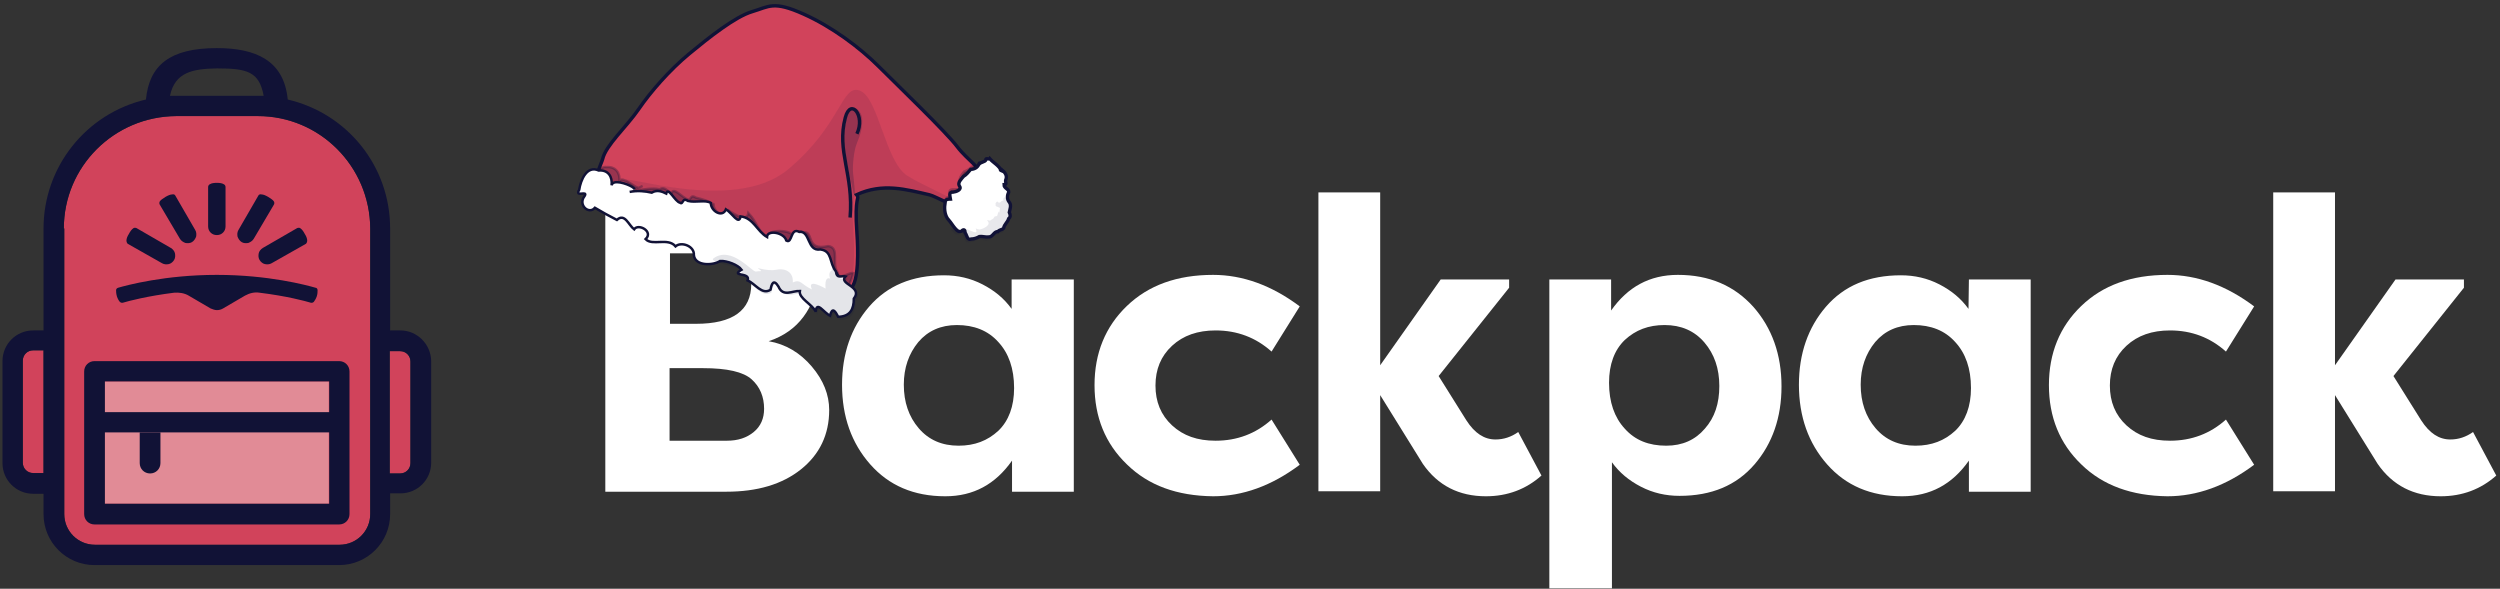 <svg viewBox="0 0 603 142" xmlns="http://www.w3.org/2000/svg"><rect x="0" y="0" width="603" height="142" fill="#333333" stroke="none"/><g fill="none" fill-rule="evenodd"><g fill-rule="nonzero" transform="translate(0 11)"><g fill="#fff" transform="translate(146 35)"><path d="m50.8 21.8c0 3.1-1 5.9-3 8.6s-4.8 4.7-8.4 5.9c4.1.7 7.6 2.8 10.4 6.1s4.2 6.8 4.2 10.5c0 5.9-2.3 10.7-6.8 14.3s-10.5 5.4-18 5.4h-29.2v-69.9l26.2.1c7.2 0 13.1 1.7 17.7 5.1s6.9 8.1 6.9 13.9zm-35.3 10.3h6.4c8.8 0 13.3-3.2 13.3-9.6 0-2.4-.8-4.2-2.5-5.5s-3.8-1.9-6.3-1.9h-10.8v17zm8.1 10.7h-8.1v17.5h13.8c2.7 0 4.8-.7 6.5-2.1s2.5-3.3 2.5-5.6c0-2.9-1-5.3-3-7.1s-5.9-2.7-11.7-2.7z"/><path d="m98.2 21.4h14.8v51.2h-14.9v-7.5c-4 5.7-9.3 8.6-16.1 8.6-7.6 0-13.6-2.6-18.1-7.7s-6.8-11.5-6.8-19.2c0-7.5 2.2-13.8 6.5-18.8 4.4-5.1 10.4-7.6 18.1-7.6 3.3 0 6.4.7 9.3 2.2s5.2 3.4 7 5.9v-7.1zm-26.2 25.4c0 4.2 1.2 7.7 3.6 10.5s5.6 4.2 9.6 4.2c3.9 0 7-1.2 9.6-3.6 2.5-2.4 3.8-5.9 3.8-10.3 0-4.7-1.3-8.4-3.8-11.1-2.5-2.8-5.9-4.1-10-4.1-3.9 0-7 1.4-9.3 4.1-2.3 2.8-3.5 6.2-3.5 10.3z"/><path d="m125.8 66c-5.2-5-7.8-11.4-7.8-19.1s2.6-14.1 7.8-19.1 12.1-7.5 20.8-7.5c7.1 0 14.1 2.5 20.9 7.6l-6.8 10.9c-3.8-3.4-8.3-5.1-13.5-5.1-4.3 0-7.8 1.2-10.5 3.7s-4 5.7-4 9.6 1.3 7.1 4 9.6 6.1 3.7 10.5 3.7c5.2 0 9.7-1.7 13.5-5.1l6.8 10.9c-6.8 5.1-13.8 7.6-20.9 7.6-8.7-.1-15.6-2.6-20.8-7.7z"/><path d="m186.9 42.1 14.6-20.7h16.5v2l-17 21.3 6.7 10.7c2 3.1 4.3 4.6 7 4.6 2 0 3.8-.6 5.5-1.8l5.6 10.5c-3.7 3.3-8.2 5-13.4 5-6.5 0-11.6-2.6-15.2-7.8l-10.3-16.6v23.2h-14.9v-72.1h14.9z"/><path d="m242.6 95.9h-14.9v-74.5h14.9v7.5c4-5.7 9.3-8.6 16.1-8.6 7.6 0 13.6 2.6 18.2 7.7 4.5 5.1 6.8 11.5 6.8 19.2 0 7.5-2.2 13.8-6.5 18.8-4.4 5.1-10.4 7.6-18.1 7.6-3.3 0-6.4-.7-9.3-2.2s-5.2-3.4-7-5.9v30.4zm26.1-48.8c0-4.2-1.2-7.7-3.6-10.5s-5.6-4.2-9.6-4.2c-3.9 0-7 1.2-9.6 3.6-2.5 2.4-3.8 5.9-3.8 10.3 0 4.7 1.3 8.4 3.8 11.1 2.5 2.8 5.8 4.1 10 4.1 3.9 0 7-1.4 9.3-4.1 2.4-2.7 3.5-6.1 3.5-10.3z"/><path d="m328.9 21.4h14.9v51.2h-14.9v-7.5c-4 5.7-9.3 8.6-16.1 8.6-7.6 0-13.6-2.6-18.1-7.7s-6.8-11.5-6.8-19.2c0-7.5 2.2-13.8 6.5-18.8 4.4-5.1 10.4-7.6 18.1-7.6 3.3 0 6.4.7 9.3 2.2s5.2 3.4 7 5.9zm-26.1 25.4c0 4.2 1.2 7.7 3.6 10.5s5.6 4.2 9.6 4.2c3.9 0 7-1.2 9.6-3.6 2.5-2.4 3.8-5.9 3.8-10.3 0-4.7-1.3-8.4-3.8-11.1-2.5-2.8-5.9-4.1-10-4.1-3.9 0-7 1.4-9.3 4.1-2.3 2.8-3.5 6.2-3.5 10.3z"/><path d="m356 66c-5.2-5-7.8-11.4-7.8-19.1s2.6-14.1 7.8-19.1 12.1-7.5 20.8-7.5c7.1 0 14.1 2.5 20.9 7.6l-6.8 10.9c-3.8-3.4-8.3-5.1-13.5-5.1-4.3 0-7.8 1.2-10.5 3.7s-4 5.7-4 9.6 1.3 7.1 4 9.6 6.1 3.7 10.5 3.7c5.2 0 9.7-1.7 13.5-5.1l6.8 10.9c-6.8 5.1-13.8 7.6-20.9 7.6-8.6-.1-15.6-2.6-20.8-7.7z"/><path d="m417.2 42.1 14.6-20.7h16.5v2l-17 21.3 6.7 10.7c2 3.1 4.3 4.6 7 4.6 2 0 3.8-.6 5.5-1.8l5.6 10.5c-3.7 3.3-8.2 5-13.4 5-6.5 0-11.6-2.6-15.2-7.8l-10.3-16.6v23.2h-14.9v-72.1h14.9z"/></g><g fill="#d1435b" transform="translate(5 17)"><path d="m5.5 86.1h-2.5c-1.4 0-2.5-1.1-2.5-2.5v-24.6c0-1.4 1.1-2.5 2.5-2.5h2.5z"/><path d="m94 83.7c0 1.4-1.1 2.5-2.5 2.5h-2.5v-29.5h2.5c1.4 0 2.5 1.1 2.5 2.5z"/><path d="m10.4 27.1c0-14.9 12.1-27 27.1-27.1h19.7c14.9 0 27 12.1 27.1 27.1v68.9c0 4.1-3.3 7.4-7.4 7.4h-59c-4.1 0-7.4-3.3-7.4-7.4v-68.9z"/></g><path d="m25.2 81h54.1v29.5h-54.1z" fill="#e18b96"/><g fill="#111236"><path d="m81.8 76.1h-59c-1.4 0-2.5 1.1-2.5 2.5v34.4c0 1.4 1.1 2.5 2.5 2.5h59c1.4 0 2.5-1.1 2.5-2.5v-34.4c0-1.4-1.1-2.5-2.5-2.5zm-2.4 34.4h-54.1v-17.2h7.4 4.9 41.8zm0-22.1h-54.1v-7.4h54.1z"/><path d="m33.7 93.3v7.4c0 1.4 1.1 2.5 2.5 2.5s2.5-1.1 2.5-2.5v-7.4z"/><path d="m96.6 68.7h-2.5v-24.6c0-14.9-10.2-27.7-24.7-31.1-.9-9.5-7.8-12.4-17.1-12.4-11.3 0-16.3 4.1-17.1 12.4-14.5 3.4-24.7 16.3-24.7 31.1v24.6h-2.5c-4.1 0-7.4 3.3-7.4 7.4v24.6c0 4.1 3.3 7.4 7.4 7.4h2.5v4.9c0 6.8 5.5 12.3 12.3 12.3h59c6.8 0 12.3-5.5 12.3-12.3v-5h2.5c4.1 0 7.4-3.3 7.4-7.4v-24.6c-.1-4-3.4-7.3-7.4-7.3zm-86.1 34.4h-2.5c-1.4 0-2.5-1.1-2.5-2.5v-24.6c0-1.4 1.1-2.5 2.5-2.5h2.5zm41.8-97.6c7.4 0 10.2.8 11.3 6.6h-22.6c1.2-5.7 5.5-6.5 11.3-6.6zm-36.9 38.6c0-14.9 12.1-27 27.1-27.1h19.7c14.9 0 27 12.1 27.1 27.1v68.9c0 4.1-3.3 7.4-7.4 7.4h-59c-4.1 0-7.4-3.3-7.4-7.4v-68.9zm83.6 56.6c0 1.4-1.1 2.5-2.5 2.5h-2.5v-29.5h2.5c1.4 0 2.5 1.1 2.5 2.5z"/><g transform="translate(28 33)"><path d="m24.3 30.8c.5 0 1-.1 1.5-.4l5.3-3.1c1.1-.6 2.3-.9 3.5-.7 6.5.8 11 2 12.3 2.4.3.1.6 0 .8-.2.2-.3.5-.7.7-1.3s.2-1.1.2-1.5c0-.3-.2-.6-.5-.6-2.1-.6-11.3-3.1-23.8-3.1s-21.7 2.5-23.8 3.1c-.3.1-.5.3-.5.6s0 .8.2 1.5c.2.6.5 1.1.7 1.3s.5.3.8.2c1.3-.4 5.9-1.6 12.3-2.4 1.2-.1 2.5.1 3.5.7l5.3 3.1c.5.2 1 .4 1.5.4z"/><path d="m15.4 13.6c.3.5.8.8 1.3 1 .5.1 1.1.1 1.6-.2s.8-.8 1-1.3c.1-.5.1-1.1-.2-1.6l-4.8-8.3c-.1-.3-.5-.4-.8-.3-.4 0-.9.2-1.6.6-.6.4-1.1.7-1.3 1-.2.2-.2.6-.1.8z"/><path d="m11.1 19.5c.5.3 1.1.3 1.6.2s1-.5 1.3-1 .3-1.1.2-1.6-.5-1-1-1.3l-8.3-4.8c-.3-.1-.6-.1-.8.1-.3.2-.7.7-1 1.3-.4.6-.6 1.2-.6 1.6 0 .3.1.6.3.8z"/><path d="m26.4 10.6c0 .6-.2 1.1-.6 1.5s-.9.6-1.5.6-1.1-.2-1.5-.6-.6-.9-.6-1.5v-9.5c0-.3.2-.6.5-.7.3-.2.9-.3 1.6-.3s1.3.1 1.6.3c.3.1.5.4.5.7z"/><path d="m33.2 13.6c-.3.5-.8.8-1.3 1-.5.1-1.1.1-1.6-.2s-.8-.8-1-1.3c-.1-.5-.1-1.1.2-1.6l4.8-8.3c.1-.3.5-.4.8-.3.4 0 .9.2 1.6.6.6.4 1.1.7 1.3 1 .2.2.2.6.1.8z"/><path d="m37.5 19.5c-.5.3-1.1.3-1.6.2s-1-.5-1.3-1-.3-1.1-.2-1.6.5-1 1-1.3l8.3-4.8c.3-.1.6-.1.8.1.3.2.7.7 1 1.3.4.6.6 1.2.6 1.6 0 .3-.1.6-.3.8z"/></g></g></g><g transform="matrix(-.988 -.156 -.156 .988 251.142 10.668)"><path d="m57.675 1.769c-7.183 1.95-14.545 5.828-19.724 9.583-5.182 3.755-18.71 13.218-21.799 16.216-2.995 2.907-6.533 3.921-8.081 7.501-.597 1.382 4.048 5.55 4.959 5.981 2.362 1.125 6.213-.867 7.97-.986 5.701-.386 11.545-1.135 17.322 2.721-1.069 1.064.626-.081-1.557 9.254-.769 3.291-2.454 11.831-.386 13.46 2.055 1.619 3.31-4.692 5.353-3.727-.003.003 0 .005-.003.008v.005c0 .003-.003.008 0 .008 0 0 .005 0 .005.003.005 0 .02 0 .033-.003.003.003.008.003.013.003.015.008.028.015.041.023l.013-.033c.966-.245 8.502-3.52 15.384-2.204 3.878.741 10.064-1.339 13.622-2.426 5.642-1.72 13.566-3.275 18.592-3.366 3.701-.066 7.05-2.133 10.614-2.373 2.101-.141.151-6.826.107-7.532-.207-3.391-4.489-8.606-6.695-13.238-2.204-4.632-5.9-10.515-9.969-15.125-4.07-4.612-9.56-10.583-13.428-12.42-3.865-1.837-4.589-3.448-12.385-1.332z" fill="#d1435b" stroke="#111236" stroke-width=".833"/><path d="m41.36 17.894c-4.648 1.118-8.626 15.873-14.352 18.437-3.746 1.676-13.952 4.225-13.045 4.658 2.355 1.129 6.193-.871 7.945-.99 5.683-.387 11.509-1.139 17.268 2.732-1.065 1.068.624-.081-1.552 9.291-.767 3.304-2.446 11.879-.385 13.514 2.049 1.625 3.3-4.711 5.336-3.742-.003.003 0 .005-.003.008v.005c0 .003-.003.008 0 .008 0 0 .005 0 .005.003.005 0 .02 0 .033-.003.003.003.008.003.013.003.015.008.028.015.041.023l.013-.033c.963-.246 8.475-3.534 15.335-2.213 3.866.744 10.032-1.344 13.58-2.435 5.624-1.727 13.523-3.289 18.533-3.38 3.69-.066 7.028-2.142 10.58-2.382 2.095-.142-13.019 1.144-6.995-3.185 2.671-1.919-26.754 4.003-38.05-8.803-11.184-12.681-9.543-22.661-14.301-21.516z" fill="#111236" opacity=".101"/><g stroke="#111236"><path d="m8.87 33.287c.939.603 7.247 8.307 7.992 7.768.09-.851-.645-1.185-1.163-1.282.693-.851.824-1.742-.379-1.816-1.333-.227-2.789-.388-1.358-1.773.661-.777-.044-2.156-.45-2.856-1.066-.557-1.869-1.561-2.306-2.245" fill="#000" fill-rule="nonzero" opacity=".27" stroke-width=".83"/><path d="m91.369 50.23c-1.88-.665-4.24-1.431-5.904-1.328-1.143-.959-2.019.223-3.009.537-.167-1.848-2.905.781-4.112.796-.858.49-.268-1.456-1.802-.715-1.906.178-3.087.309-4.5.919-.341 2.011-3.395 3.145-3.854.939-1.663.723-4.76 2.121-4.781-.161-2.668 2.059-2.751 3.916-5.356 4.91.232-1.782-5.646-2.739-6.447-.871-1.613.645.336-2.34-1.997-1.519-2.625-.758-1.095 4.501-6.449 2.352-2.981-.095-1.33 4.195-3.296 5.995-.525 1.89-2.797-.66-3.718-.517.215 2.992.861 1.978.182 4.014-.406 2.553-.947 3.831 1.875 4.363.914-1.233-.045-.71.159 1.559 1.631-.472 3.771-3.173 3.551-.397 1.108-1.674 4.609-2.548 4.564-4.353 1.774.186 3.763 2.154 5.258-.238 1.502-1.767 3.662-2.588 3.685-1.223 1.825 1.697 2.007 1.353 3.907.921-.49-2.187 4.44-.151 1.838-2.327 1.035-1.032 3.834-1.632 5.45-1.275 1.431 2.074 5.793 2.244 6.472-.437.141-2.111 3.453-2.832 4.69-1.373 2.153-1.878 5.55.851 7.403-.59-1.666-2.149 2.352-3.555 3.105-1.905 1.474-.788 2.845-3.62 4.458-1.592 1.855-.602 4.122-1.438 5.692-2.064 1.176 1.93 4.225-.058 2.905-2.395-.717-1.669 2.35.823 1.514-1.295-.949-2.279-2.282-5.445-3.915-5.342-2.226-.552-3.544.941-3.637 3.053-.028-1.541-2.655-.038-4.034.522l-.755.178-.904-.633" fill="#111236" fill-rule="nonzero" opacity=".294" stroke-width=".601"/><path d="m92.477 50.653c-1.88-.663-3.622-.756-5.285-.655-1.143-.959-2.499-.643-3.488-.329-.164-1.847-2.425 1.649-3.632 1.664-.858.489-.268-1.456-1.799-.718-1.908.181-4.119-.996-5.535-.387-.341 2.011-3.394 3.145-3.851.939-1.666.723-3.73 3.426-3.75 1.147-3.127-.136-4.465 2.919-7.069 3.913.232-1.782-3.932-1.744-4.732.126-1.613.645-.429-3.373-2.758-2.553-2.625-.761-2.554 4.44-5.686 3.384-2.981-.095-2.564 2.851-4.53 4.649-.525 1.89-1.562.688-2.483.828 1.514 2.139-4.641 1.692-2.814 4.987-.404 2.553.215 4.385 3.036 4.917.914-1.23 1.789-2.239 1.994.033 1.63-.472 3.773-3.173 3.553-.397 1.105-1.677 4.606-2.548 4.563-4.352 1.772.186 3.76 2.154 5.254-.238 1.504-1.77 1.751-.326 1.774 1.039 1.825 1.694 3.919-.911 5.817-1.343-.49-2.186 4.442-.148 1.837-2.327 1.035-1.029 3.834-1.632 5.451-1.273 1.418 1.338 5.79 2.241 6.468-.439.141-2.108 3.453-2.831 4.692-1.373 2.15-1.877 5.547.851 7.4-.587-1.666-2.151 2.352-3.554 3.104-1.908 1.474-.786 2.847-3.619 4.46-1.591 1.855-.6 4.119-1.436 5.689-2.063 1.176 1.93 4.227-.055 2.905-2.392-.717-1.669 2.35.821 1.514-1.298.02-2.422-.898-6.175-3.914-5.339-2.223-.552-3.543.939-3.637 3.052-.028-1.541-3.538-.984-4.916-.427l-.452.238-.323.254" fill="#fff" stroke-width=".601"/><path d="m39.004 48.472c.763-10.49 5.78-15.267 4.896-23.656-.522-4.96-4.748-1.202-3.37 3.451" stroke-width=".833"/></g><path d="m39.841 62.286c-.532 1.935-1.586.704-2.516.848 1.534 2.187-4.703 1.732-2.852 5.105-.412 2.613.217 4.489 3.077 5.033.926-1.259 1.813-2.292 2.02.033 1.652-.483 3.821-3.248 3.598-.406 1.12-1.716 4.67-2.611 4.624-4.455 1.795.188 3.726 1.889 5.243-.563 1.522-1.809 1.859-.015 1.882 1.382 1.849 1.734 3.969-.933 5.892-1.375-.494-2.238 2.268-.396 1.864-2.382-.266-1.3 8.603-.915 7.327-2.187-3.811-3.8-9.767 1.924-10.629 1.56-.859-.365-1.813-.144-.609-.699 1.205-.555-1.724.357-4.163-.511-2.437-.871-4.222.229-4.386 2.4-1.836-1.149-1.969.157-4.828.956 1.821-2.68-3.222-.712-3.222-.712s.877-2.937-.701-2.549c.849-1.534-.095-2.004-.095-2.004s.465-1.316-1.527.524z" fill="#111236" fill-rule="nonzero" opacity=".112"/><path d="m10.287 30.914c-.323-.592-1.331-.757-1.461-1.262.225-.585-.661-.159-.835-.482-1.042.88-2.481 1.262-3.253 2.473.411-.092.41-.713-.039-.254-.845.433-1.662 1.193-1.344 2.28.077.557-.603 1.036.227 1.17-.108.893-1.405.854-1.406 1.642.287.859.161 1.754-.522 2.357-.675.651-.397 1.611-.372 2.403-.34.531-.531 1.023-.083 1.526.095.911.827 1.513.832 2.46.308.498.926.467 1.241 1.029.922.08.99 1.408 1.868 1.593.754.254 1.647.077 2.327.264.557.467 1.197.793 1.899.923.882.58 1.182-.864 1.716-1.329.028-.726.533-.782.872-.172.77.541 1.569-.387 2.121-.88.54-.608 1.146-1.134 1.747-1.667.854-.995 1.157-2.419 1.109-3.727.084-.821-.655-.867-1.141-.959.22-.69.773-1.677-.356-1.752-.648-.174-2.116-.923-1.275-1.708.621-.749-.234-1.757-.615-2.434-.66-.541-1.043-1.298-1.454-1.957-.794-.131-1.539-.628-1.741-1.498-.212-.693-.059-.18.008.156" fill="#fff" stroke="#111236" stroke-width=".814"/><path d="m3.694 40.81c-.421-.51 1.243-.272 1.105-.779.239-.59-.047-.616-.232-.94-1.104.888-.844-1.219-1.662.005.435-.096.364-1.641-.112-1.178-.895.437-.706-1.504-.707-.709.304.867.17 1.77-.553 2.379-.715.657-.421 1.626-.395 2.425-.36.536-.563 1.033-.088 1.54.101.919.876 1.527.882 2.482.326.502.981.471 1.316 1.038.977.08 1.049 1.421 1.979 1.607.799.256 1.745.078 2.466.267.591.471 1.269.8 2.012.932.935.585 1.253-.872 1.818-1.341.029-.733.565-.789.924-.173.816.546 1.662-.391 2.248-.888.572-.613-2.197.093-1.56-.445.905-1.004-2.041 1.403-2.092.08.09-.828-3.257 1.053-2.548-.401.233-.696.404-.194-.792-.269-.686-.176-2.581-1.421-1.69-2.216.658-.756-.353.119-.757-.564-.699-.546-.252-.246-.687-.911-.842-.132-.472-.471-.686-1.349-.364 1.03-.259-.934-.187-.593z" fill="#111236" fill-rule="nonzero" opacity=".096"/><path d="m38.779 43.267s3.54-8.46 4.391-11.836c.797-3.158.695-7.978-.498-8.872-1.193-.891-2.761.651-2.926 2.479-.164 1.828-.304 2.287.496 5.774.364 1.578.183 5.325-.31 7.092-.493 1.767-1.571 5.794-1.153 5.363z" fill="#111236" fill-opacity=".223"/></g></g></svg>